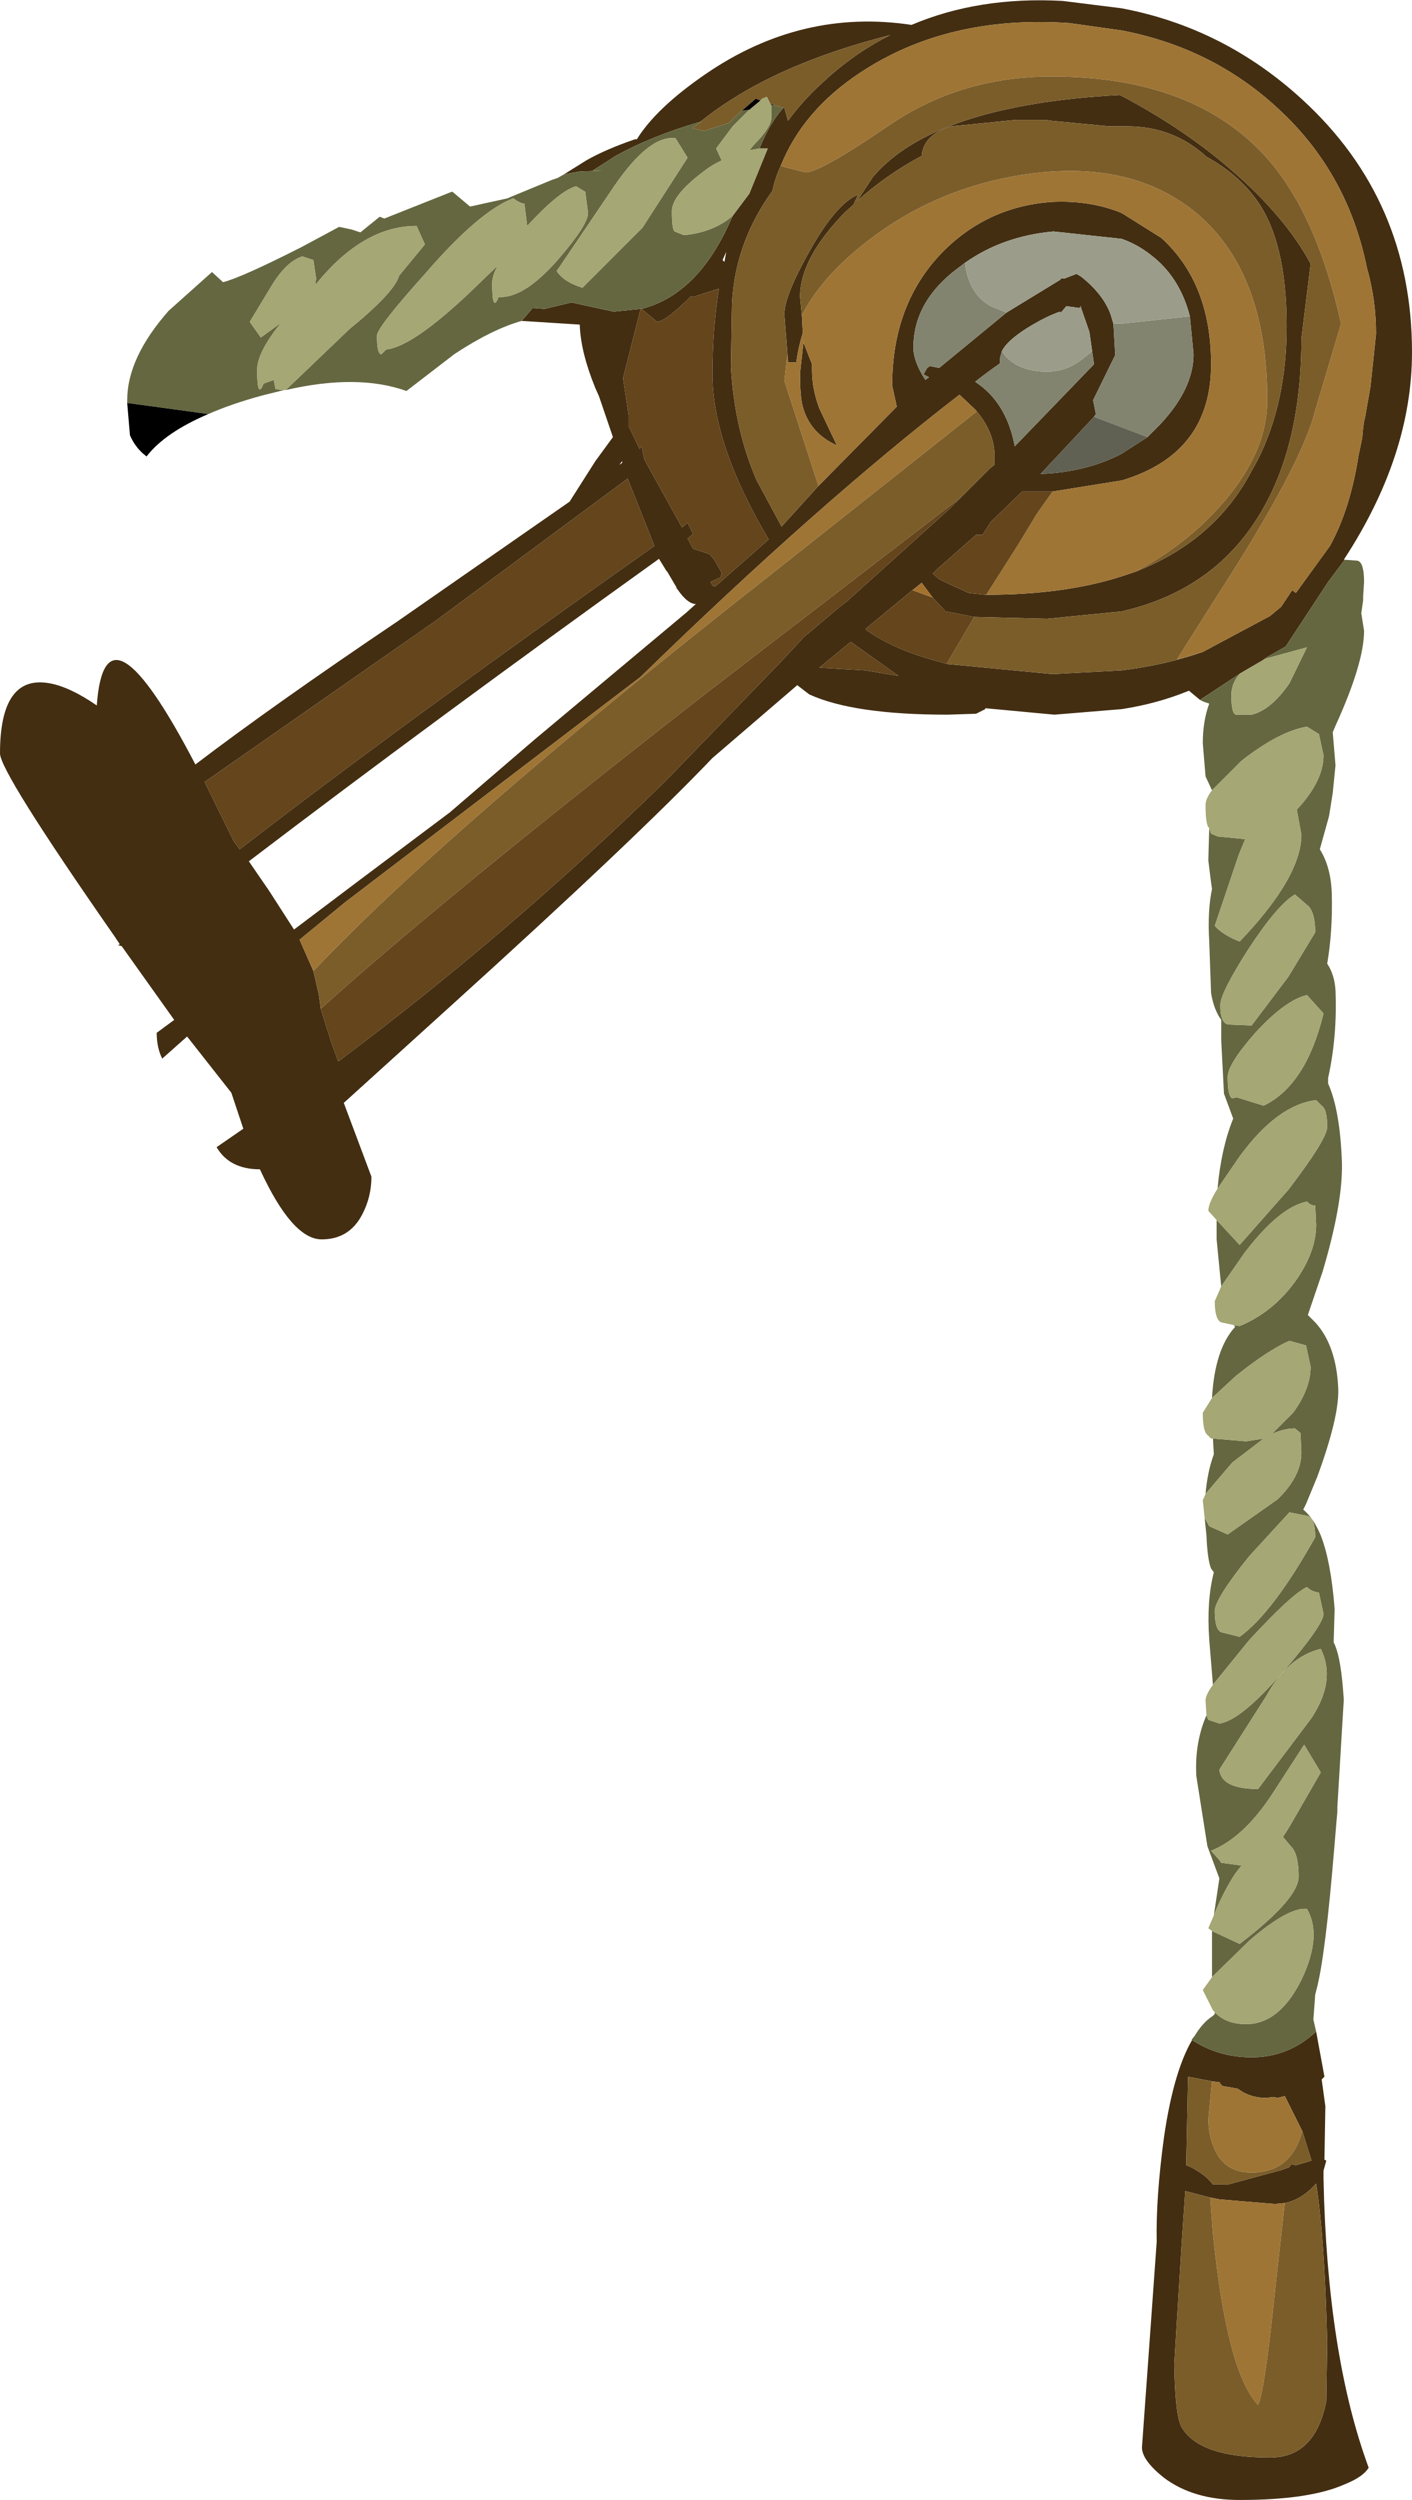 <?xml version="1.0" encoding="UTF-8" standalone="no"?>
<svg xmlns:ffdec="https://www.free-decompiler.com/flash" xmlns:xlink="http://www.w3.org/1999/xlink" ffdec:objectType="shape" height="135.55px" width="76.6px" xmlns="http://www.w3.org/2000/svg">
  <g transform="matrix(1.0, 0.0, 0.0, 1.0, -258.2, -8.75)">
    <path d="M319.8 39.75 Q323.9 38.15 325.9 34.65 L326.45 33.65 Q328.0 30.55 328.0 26.45 328.0 21.75 326.3 19.5 325.3 18.15 323.65 17.25 321.85 15.6 319.35 15.6 L319.05 15.6 318.4 15.6 315.25 15.3 314.95 15.25 313.6 15.25 313.3 15.25 309.8 15.6 Q308.3 16.05 308.2 17.2 306.25 18.25 304.7 19.65 L305.55 18.35 Q308.85 14.45 318.95 13.9 L319.05 13.95 Q322.55 15.8 325.15 18.1 327.95 20.55 329.3 23.05 L328.8 27.1 Q328.8 32.0 327.2 35.4 324.75 40.6 319.05 41.9 L315.0 42.3 311.05 42.2 309.5 41.9 308.8 41.15 308.2 40.35 307.7 40.75 305.15 42.85 305.25 42.95 Q306.85 44.05 309.25 44.65 L309.55 44.75 315.3 45.3 319.05 45.1 Q321.45 44.8 323.45 44.1 L327.1 42.15 327.7 41.65 328.3 40.75 328.5 40.9 330.35 38.35 Q331.45 36.35 331.9 33.45 L332.1 32.5 332.15 31.95 332.2 31.6 332.25 31.4 332.55 29.7 332.85 26.85 Q332.85 25.0 332.35 23.25 331.3 18.1 327.55 14.65 324.0 11.35 319.05 10.4 L316.2 10.0 Q309.6 9.55 304.85 12.7 301.75 14.75 300.55 17.75 300.25 18.4 300.1 19.1 297.9 22.15 297.9 25.75 L297.85 28.65 Q298.05 32.05 299.25 34.8 L300.6 37.3 302.6 35.1 306.85 30.8 306.6 29.65 Q306.6 25.25 309.3 22.45 311.75 19.95 315.25 19.7 317.35 19.6 319.05 20.3 L321.2 21.65 Q323.9 24.1 323.9 28.5 323.9 33.35 319.05 34.8 L315.3 35.4 314.8 35.4 314.0 35.4 313.65 35.4 311.95 37.05 311.5 37.75 311.15 37.75 309.05 39.6 308.8 39.85 309.15 40.15 309.65 40.4 310.75 40.9 311.65 41.0 311.7 41.0 Q315.95 41.0 319.05 40.0 L319.8 39.75 M329.6 118.9 L330.05 121.35 329.9 121.5 330.1 122.95 330.05 125.85 330.15 125.9 330.0 126.45 330.0 126.9 Q330.2 136.45 332.45 142.55 332.15 143.05 331.15 143.45 329.25 144.3 325.45 144.3 322.95 144.3 321.35 143.1 320.15 142.15 320.15 141.45 L320.55 135.9 320.95 130.3 Q320.9 127.9 321.35 124.6 321.9 120.85 323.0 119.15 L322.85 119.35 Q324.3 120.3 326.1 120.3 328.1 120.3 329.6 118.9 M323.3 46.7 L322.7 46.2 Q321.0 46.9 319.05 47.2 L315.4 47.5 311.65 47.15 311.65 47.2 311.15 47.45 309.6 47.5 Q304.5 47.5 302.1 46.4 L301.45 45.9 296.85 49.85 Q292.7 54.2 282.7 63.25 L276.85 68.55 278.35 72.55 Q278.35 73.65 277.85 74.6 277.15 75.95 275.65 75.95 274.05 75.95 272.3 72.15 270.65 72.15 269.95 70.95 L271.4 69.95 270.75 68.0 268.35 64.95 267.0 66.15 Q266.7 65.55 266.7 64.75 L267.65 64.05 264.8 60.05 264.6 60.0 264.7 59.95 264.4 59.5 Q258.2 50.6 258.2 49.6 258.2 45.3 260.9 45.8 262.0 46.0 263.45 47.0 263.9 40.8 268.8 50.2 273.0 47.0 279.75 42.45 L289.1 35.95 290.5 33.75 291.45 32.45 290.7 30.25 290.5 29.8 Q289.7 27.85 289.65 26.35 L286.5 26.15 287.1 25.45 287.75 25.5 289.2 25.15 291.5 25.65 292.95 25.5 292.0 29.25 292.3 31.25 292.3 31.85 292.9 33.1 293.0 32.9 293.15 33.65 293.45 34.2 295.2 37.35 295.5 37.1 295.8 37.7 295.5 37.95 295.8 38.5 296.7 38.8 296.95 39.1 297.35 39.8 297.3 40.05 296.75 40.3 296.85 40.5 297.0 40.55 299.9 38.0 Q296.85 32.85 296.85 29.05 296.85 26.6 297.2 24.4 L295.8 24.85 295.7 24.8 Q294.35 26.15 293.85 26.2 L293.0 25.5 Q295.95 24.75 297.7 21.0 L297.95 20.45 298.85 19.25 299.85 16.8 299.4 16.8 Q300.0 15.35 300.7 14.6 L300.75 14.6 300.95 15.3 Q301.75 14.2 302.8 13.25 304.5 11.65 306.5 10.65 301.2 12.0 297.8 14.2 297.0 14.7 296.2 15.35 293.6 16.1 291.6 17.2 L290.35 18.0 290.85 18.0 289.65 18.05 288.8 18.2 290.0 17.45 Q291.05 16.85 292.65 16.3 L292.75 16.3 Q293.8 14.6 296.5 12.75 301.7 9.2 307.65 10.1 311.3 8.55 315.85 8.8 L319.05 9.2 Q324.6 10.25 328.85 14.15 334.8 19.6 334.8 27.85 334.8 33.45 331.1 39.1 L331.15 39.1 330.25 40.3 327.95 43.8 326.9 44.4 326.7 44.55 325.5 45.25 323.3 46.7 M328.85 124.3 L327.9 122.4 327.5 122.5 327.3 122.45 326.9 122.5 Q326.0 122.5 325.35 122.0 L324.5 121.85 324.35 121.65 323.95 121.6 322.65 121.35 322.55 126.15 322.8 126.25 Q323.65 126.7 324.0 127.2 L324.8 127.2 327.75 126.4 328.15 126.25 328.25 126.1 328.5 126.15 329.35 125.9 328.85 124.3 M323.85 127.9 L322.5 127.55 322.3 130.45 321.9 136.95 Q321.95 139.75 322.3 140.35 323.25 142.0 327.1 142.0 329.55 142.0 330.15 138.95 L330.2 135.75 Q330.05 129.95 329.6 127.15 L329.3 127.45 Q328.65 128.05 327.9 128.2 L327.35 128.25 324.35 128.0 323.85 127.9 M300.95 28.3 L300.75 25.8 Q300.75 24.8 302.1 22.4 303.55 19.8 304.75 19.3 L304.5 19.85 304.05 20.25 Q301.6 22.75 301.6 24.85 L301.7 25.85 301.75 26.8 Q301.5 27.6 301.4 28.4 L300.95 28.4 300.95 28.3 M310.55 23.0 L310.15 23.3 Q307.75 25.1 307.75 27.6 307.75 28.35 308.4 29.35 L308.6 29.2 308.3 29.05 308.5 28.7 308.65 28.6 309.15 28.7 312.8 25.7 315.75 23.9 315.7 23.85 315.95 23.85 316.6 23.6 316.85 23.75 Q318.05 24.7 318.45 25.8 L318.6 26.3 318.7 28.0 317.5 30.45 317.65 31.2 317.55 31.35 314.65 34.45 Q317.15 34.35 319.05 33.35 L320.45 32.45 321.1 31.8 Q322.95 29.85 322.95 27.95 L322.75 25.9 Q322.2 23.75 320.6 22.55 319.9 22.0 319.05 21.7 L315.35 21.3 Q312.6 21.55 310.55 23.0 M297.5 22.95 L297.6 22.4 297.4 22.85 297.5 22.95 M297.45 23.1 L297.45 23.05 297.45 23.1 M301.8 27.2 L301.8 27.35 302.25 28.5 302.25 28.8 Q302.25 29.85 302.65 30.9 L303.6 32.9 Q302.15 32.25 301.75 30.8 301.6 30.25 301.6 29.0 L301.8 27.2 M291.8 33.95 L291.95 33.85 291.95 33.75 291.8 33.95 M275.6 63.45 L276.2 65.35 276.55 66.3 Q285.85 59.35 294.3 51.1 L300.5 44.7 300.5 44.65 300.55 44.65 301.8 43.3 303.7 41.7 304.15 41.35 309.7 36.35 311.9 34.15 312.15 33.95 312.15 33.45 Q312.15 32.15 311.1 30.95 L310.25 30.15 Q302.55 36.1 292.95 45.45 L276.95 57.65 274.45 59.7 275.2 61.4 275.5 62.7 275.6 63.45 M293.95 39.05 Q281.75 47.8 271.7 55.45 L272.8 57.05 274.15 59.15 277.6 56.55 282.6 52.8 287.2 48.85 295.45 41.95 295.95 41.5 Q295.5 41.5 294.95 40.7 L294.9 40.65 294.9 40.6 294.4 39.75 294.35 39.7 293.95 39.05 M292.25 34.7 L281.85 42.4 269.3 51.15 270.9 54.4 270.95 54.45 271.2 54.8 Q280.15 47.9 293.7 38.35 L292.25 34.7 M317.45 27.8 L317.3 26.75 316.85 25.45 316.8 25.45 316.85 25.4 316.85 25.35 316.75 25.45 316.05 25.35 315.75 25.7 315.7 25.65 Q314.95 25.9 313.9 26.55 312.8 27.25 312.55 27.8 L312.45 28.15 312.45 28.45 Q311.8 28.9 311.1 29.45 312.8 30.55 313.25 32.95 L317.55 28.5 317.45 27.8 M304.35 43.55 L302.65 44.95 305.15 45.1 306.95 45.4 304.35 43.55" fill="#432e12" fill-rule="evenodd" stroke="none"/>
    <path d="M319.8 39.75 L319.05 40.0 Q315.95 41.0 311.7 41.0 L313.45 38.25 314.45 36.6 315.3 35.4 319.05 34.8 Q323.9 33.35 323.9 28.5 323.9 24.1 321.2 21.65 L319.05 20.3 Q317.35 19.6 315.25 19.7 311.75 19.95 309.3 22.45 306.6 25.25 306.6 29.65 L306.85 30.8 302.6 35.1 300.75 29.4 300.9 28.05 300.95 28.3 300.95 28.4 301.4 28.4 Q301.5 27.6 301.75 26.8 L301.7 25.85 Q302.7 23.9 304.85 22.15 308.75 18.95 313.85 18.2 319.35 17.4 322.85 20.1 326.95 23.3 326.95 30.45 326.95 33.9 323.3 37.3 321.7 38.75 319.8 39.75 M300.55 17.75 Q301.75 14.75 304.85 12.7 309.6 9.55 316.2 10.0 L319.05 10.4 Q324.0 11.35 327.55 14.65 331.3 18.1 332.35 23.25 332.85 25.0 332.85 26.85 L332.55 29.7 332.25 31.4 332.2 31.6 332.15 31.95 332.1 32.5 331.9 33.45 Q331.45 36.35 330.35 38.35 L328.5 40.9 328.3 40.75 327.7 41.65 327.1 42.15 323.45 44.1 322.05 44.5 324.2 41.1 Q328.8 34.0 329.55 31.0 L330.95 26.3 Q329.65 20.45 327.0 17.4 323.05 12.9 315.25 12.9 310.35 12.9 306.5 15.5 302.7 18.1 301.9 18.1 L300.55 17.75 M323.95 121.6 L324.35 121.65 324.5 121.85 325.35 122.0 Q326.0 122.5 326.9 122.5 L327.3 122.45 327.5 122.5 327.9 122.4 328.85 124.3 Q328.25 126.55 326.1 126.55 324.65 126.55 324.1 125.3 323.75 124.55 323.75 123.65 L323.95 121.6 M327.9 128.2 L327.4 132.7 Q326.8 138.5 326.45 139.15 324.75 137.35 324.0 129.85 L323.85 127.9 324.35 128.0 327.35 128.25 327.9 128.2 M301.8 27.2 L301.6 29.0 Q301.6 30.25 301.75 30.8 302.15 32.25 303.6 32.9 L302.65 30.9 Q302.25 29.85 302.25 28.8 L302.25 28.5 301.8 27.35 301.8 27.2 M275.2 61.4 L274.45 59.7 276.95 57.65 292.95 45.45 Q302.55 36.1 310.25 30.15 L311.1 30.95 311.2 31.05 300.15 39.8 Q282.8 53.4 275.2 61.4" fill="#9f7535" fill-rule="evenodd" stroke="none"/>
    <path d="M311.05 42.2 L315.0 42.3 319.05 41.9 Q324.75 40.6 327.2 35.4 328.8 32.0 328.8 27.1 L329.3 23.05 Q327.95 20.55 325.15 18.1 322.55 15.8 319.05 13.95 L318.95 13.9 Q308.85 14.45 305.55 18.35 L304.7 19.65 Q306.25 18.25 308.2 17.2 308.3 16.05 309.8 15.6 L313.3 15.25 313.6 15.25 314.95 15.25 315.25 15.3 318.4 15.6 319.05 15.6 319.35 15.6 Q321.85 15.6 323.65 17.25 325.3 18.15 326.3 19.5 328.0 21.75 328.0 26.45 328.0 30.55 326.45 33.65 L325.9 34.65 Q323.9 38.15 319.8 39.75 321.7 38.75 323.3 37.3 326.95 33.9 326.95 30.45 326.95 23.3 322.85 20.1 319.35 17.4 313.85 18.2 308.75 18.95 304.85 22.15 302.7 23.9 301.7 25.85 L301.6 24.85 Q301.6 22.75 304.05 20.25 L304.5 19.85 304.75 19.3 Q303.55 19.8 302.1 22.4 300.75 24.8 300.75 25.8 L300.95 28.3 300.9 28.05 300.75 29.4 302.6 35.1 300.6 37.3 299.25 34.8 Q298.05 32.05 297.85 28.65 L297.9 25.75 Q297.9 22.15 300.1 19.1 300.25 18.4 300.55 17.75 L301.9 18.1 Q302.7 18.1 306.5 15.5 310.35 12.9 315.25 12.9 323.05 12.9 327.0 17.4 329.65 20.45 330.95 26.3 L329.55 31.0 Q328.8 34.0 324.2 41.1 L322.05 44.5 323.45 44.1 Q321.45 44.8 319.05 45.1 L315.3 45.3 309.55 44.75 311.05 42.2 M323.95 121.6 L323.75 123.65 Q323.75 124.55 324.1 125.3 324.65 126.55 326.1 126.55 328.25 126.55 328.85 124.3 L329.35 125.9 328.5 126.15 328.25 126.1 328.15 126.25 327.75 126.4 324.8 127.2 324.0 127.2 Q323.65 126.7 322.8 126.25 L322.55 126.15 322.65 121.35 323.95 121.6 M327.9 128.2 Q328.65 128.05 329.3 127.45 L329.6 127.15 Q330.05 129.95 330.2 135.75 L330.15 138.95 Q329.55 142.0 327.1 142.0 323.25 142.0 322.3 140.35 321.95 139.75 321.9 136.95 L322.3 130.45 322.5 127.55 323.85 127.9 324.0 129.85 Q324.75 137.35 326.45 139.15 326.8 138.5 327.4 132.7 L327.9 128.2 M296.2 15.35 Q297.0 14.7 297.8 14.2 301.2 12.0 306.5 10.65 304.5 11.65 302.8 13.25 301.75 14.2 300.95 15.3 L300.75 14.6 300.7 14.6 300.2 14.45 300.0 14.4 299.8 14.0 299.55 14.1 299.45 14.2 299.2 14.1 298.45 14.75 298.0 15.15 297.8 15.4 296.4 15.85 295.75 15.7 295.9 15.6 296.25 15.35 296.2 15.35 M275.6 63.45 L275.5 62.7 275.2 61.4 Q282.8 53.4 300.15 39.8 L311.2 31.05 311.1 30.95 Q312.15 32.15 312.15 33.45 L312.15 33.95 311.9 34.15 309.7 36.35 310.35 35.7 296.3 46.5 Q282.25 57.45 275.6 63.45" fill="#7b5d2a" fill-rule="evenodd" stroke="none"/>
    <path d="M331.15 39.1 L331.85 39.15 Q332.2 39.25 332.2 40.3 L332.15 41.1 332.15 41.3 332.05 42.0 332.2 42.95 Q332.2 44.7 330.65 48.1 L330.5 48.45 330.65 50.25 330.5 51.75 330.3 53.0 329.8 54.8 Q330.4 55.75 330.45 57.2 330.5 59.25 330.2 61.0 330.6 61.6 330.65 62.45 330.75 64.95 330.25 67.2 L330.25 67.5 Q330.9 68.95 331.0 71.8 331.05 74.0 329.95 77.7 L329.15 80.05 329.55 80.45 Q330.7 81.7 330.8 84.05 330.85 85.6 329.65 88.85 L329.05 90.3 328.9 90.6 Q329.45 91.05 329.85 92.0 330.4 93.4 330.6 95.95 L330.6 96.0 330.6 96.1 330.55 97.8 Q330.9 98.45 331.05 100.25 L331.1 100.9 330.75 106.75 330.75 106.85 330.75 107.0 330.7 107.55 330.6 108.75 Q330.1 114.9 329.6 116.7 L329.55 116.9 329.45 118.25 329.6 118.9 Q328.1 120.3 326.1 120.3 324.3 120.3 322.85 119.35 L323.0 119.15 Q323.45 118.4 324.0 118.05 L324.05 118.0 324.1 117.95 324.1 117.85 Q324.7 118.5 325.8 118.5 327.6 118.5 328.8 116.1 329.95 113.7 329.1 112.25 328.1 112.15 326.0 113.95 L323.95 115.95 323.95 113.45 325.45 114.15 Q328.65 111.7 328.65 110.5 328.65 109.45 328.35 109.0 L327.8 108.35 328.15 107.8 329.85 104.85 328.95 103.35 327.2 106.05 Q325.65 108.4 323.9 109.1 L324.35 109.6 324.45 109.75 325.55 109.9 325.2 110.35 Q324.55 111.35 324.05 112.6 L324.35 110.6 323.7 108.85 323.1 105.05 Q323.0 103.25 323.65 101.75 L323.75 102.0 324.35 102.2 Q325.5 102.05 327.8 99.4 330.0 96.85 330.0 96.25 L329.75 95.1 Q329.35 95.05 329.1 94.8 328.25 95.2 325.95 97.7 L324.0 100.1 323.8 97.65 Q323.65 95.55 324.05 94.0 L323.9 93.8 Q323.7 93.3 323.65 92.0 L323.55 91.05 323.8 91.5 324.8 91.95 327.5 90.05 Q328.8 88.8 328.8 87.5 L328.75 86.45 328.45 86.2 Q327.85 86.2 327.2 86.5 L328.35 85.35 Q329.3 84.05 329.3 82.85 L329.05 81.7 328.15 81.45 Q327.0 81.95 325.25 83.35 L323.95 84.55 Q324.1 81.9 325.2 80.7 L325.15 80.6 325.45 80.65 Q327.25 79.9 328.45 78.25 329.6 76.65 329.6 75.15 L329.55 74.1 Q329.35 74.15 329.1 73.9 327.6 74.2 325.7 76.7 L324.45 78.5 324.2 75.95 324.2 74.9 325.45 76.25 328.1 73.25 Q330.2 70.5 330.2 69.85 330.2 68.9 329.9 68.7 L329.6 68.4 Q327.5 68.65 325.45 71.45 L324.25 73.2 Q324.45 71.0 325.1 69.4 L324.6 68.05 324.45 65.15 324.45 64.05 Q324.05 63.5 323.9 62.6 L323.8 59.8 Q323.7 58.15 323.95 56.95 L323.9 56.6 323.75 55.4 323.8 53.65 323.9 53.95 324.25 54.1 325.75 54.25 325.4 55.1 324.1 58.95 Q324.55 59.45 325.45 59.8 328.8 56.3 328.8 54.0 L328.55 52.65 Q330.0 51.1 330.0 49.7 L329.75 48.55 329.1 48.15 Q327.6 48.4 325.55 50.0 L323.95 51.6 323.6 50.85 323.45 49.05 Q323.45 47.85 323.8 46.9 L323.5 46.8 323.3 46.7 325.5 45.25 Q325.0 45.75 325.0 46.45 325.0 47.45 325.25 47.5 L326.1 47.5 Q327.15 47.25 328.15 45.8 L329.1 43.85 326.9 44.45 326.7 44.55 326.9 44.4 327.95 43.8 330.25 40.3 331.15 39.1 M323.6 89.75 Q323.7 88.55 324.05 87.6 L324.0 86.75 325.8 86.9 326.75 86.75 325.05 88.05 323.6 89.75 M286.5 26.15 Q284.9 26.6 282.85 27.95 L280.25 29.95 Q277.6 29.0 273.7 29.9 L277.15 26.6 Q279.6 24.6 279.85 23.7 L281.25 22.0 280.8 21.0 Q277.9 21.0 275.35 24.15 L275.3 24.2 275.35 23.85 275.2 22.85 274.6 22.65 Q273.7 22.95 272.9 24.3 L271.75 26.2 272.35 27.05 273.45 26.25 Q272.15 27.85 272.15 28.8 272.15 30.45 272.5 29.55 L273.05 29.35 273.15 29.85 273.6 29.9 272.4 30.2 Q270.75 30.65 269.5 31.2 L265.1 30.6 265.1 30.45 Q265.1 28.15 267.35 25.6 L269.7 23.5 270.3 24.05 Q271.3 23.8 274.55 22.15 L276.6 21.05 277.3 21.2 277.75 21.35 278.8 20.5 279.05 20.6 282.7 19.15 282.75 19.15 283.7 19.95 285.75 19.5 285.85 19.45 288.15 18.5 288.3 18.45 288.45 18.4 288.8 18.2 289.65 18.05 290.85 18.0 290.35 18.0 291.6 17.2 Q293.6 16.1 296.2 15.35 L296.25 15.35 295.9 15.6 295.75 15.7 296.4 15.85 297.8 15.4 298.0 15.15 298.45 14.75 298.85 14.7 297.95 15.6 297.05 16.8 297.35 17.45 Q296.8 17.7 296.3 18.1 294.65 19.35 294.65 20.2 294.65 21.2 294.8 21.3 L295.3 21.5 Q296.9 21.35 297.95 20.45 L297.7 21.0 Q295.95 24.75 293.0 25.5 L292.95 25.5 291.5 25.65 289.2 25.15 287.75 25.5 287.1 25.45 286.5 26.15 M330.0 63.7 L329.1 62.7 Q327.9 63.0 326.3 64.75 324.8 66.45 324.8 67.15 324.8 68.2 325.05 68.3 L325.3 68.25 326.75 68.7 Q329.05 67.6 330.0 63.7 M328.45 57.25 Q327.5 57.8 325.9 60.25 324.4 62.6 324.4 63.25 324.4 64.25 324.85 64.3 L326.1 64.35 328.1 61.7 329.55 59.3 Q329.55 58.3 329.2 57.9 L328.45 57.25 M329.55 92.1 Q329.55 91.1 329.15 90.95 L328.15 90.75 325.95 93.15 Q324.1 95.45 324.1 96.1 324.1 97.1 324.45 97.25 L325.45 97.5 Q327.25 96.2 329.55 92.1 M326.9 100.7 L324.35 104.7 Q324.45 105.75 326.45 105.75 L329.35 101.9 Q330.7 99.85 329.85 98.15 328.05 98.6 326.9 100.7 M300.7 14.6 Q300.0 15.35 299.4 16.8 L298.85 16.9 299.1 16.6 Q300.05 15.65 300.05 15.1 L300.05 14.45 300.2 14.45 300.7 14.6 M289.8 24.35 L293.05 21.1 295.5 17.3 294.85 16.25 Q293.45 16.05 291.55 18.8 L288.4 23.45 Q288.8 24.05 289.8 24.35 M283.8 24.5 L285.2 23.15 Q284.9 23.7 284.9 24.1 284.9 25.75 285.25 24.85 286.6 24.95 288.45 22.85 290.1 20.95 290.1 20.3 L289.95 19.15 289.45 18.85 Q288.55 19.1 286.8 21.0 L286.65 19.8 Q286.35 19.75 286.05 19.5 284.2 20.2 281.3 23.55 278.65 26.5 278.65 26.95 278.65 28.0 278.9 27.95 L279.15 27.7 Q280.6 27.55 283.8 24.5" fill="#656741" fill-rule="evenodd" stroke="none"/>
    <path d="M324.1 117.85 L324.0 117.75 323.45 116.65 323.95 115.95 326.0 113.95 Q328.1 112.15 329.1 112.25 329.95 113.7 328.8 116.1 327.6 118.5 325.8 118.5 324.7 118.5 324.1 117.85 M323.95 113.45 L323.75 113.3 324.05 112.6 Q324.55 111.35 325.2 110.35 L325.55 109.9 324.45 109.75 324.35 109.6 323.9 109.1 Q325.65 108.4 327.2 106.05 L328.95 103.35 329.85 104.85 328.15 107.8 327.8 108.35 328.35 109.0 Q328.65 109.45 328.65 110.5 328.65 111.7 325.45 114.15 L323.95 113.45 M323.65 101.75 L323.6 100.95 Q323.6 100.65 324.0 100.1 L325.95 97.7 Q328.25 95.2 329.1 94.8 329.35 95.05 329.75 95.1 L330.0 96.25 Q330.0 96.85 327.8 99.4 325.5 102.05 324.35 102.2 L323.75 102.0 323.65 101.75 M323.55 91.05 L323.45 90.1 323.6 89.75 325.05 88.05 326.75 86.75 325.8 86.9 324.0 86.75 323.9 86.75 323.7 86.55 Q323.45 86.35 323.45 85.35 L323.95 84.55 325.25 83.35 Q327.0 81.95 328.15 81.45 L329.05 81.7 329.3 82.85 Q329.3 84.05 328.35 85.35 L327.2 86.5 Q327.85 86.2 328.45 86.2 L328.75 86.45 328.8 87.5 Q328.8 88.8 327.5 90.05 L324.8 91.95 323.8 91.5 323.55 91.05 M325.15 80.6 L324.45 80.45 Q324.1 80.3 324.1 79.3 L324.45 78.5 325.7 76.7 Q327.6 74.2 329.1 73.9 329.35 74.15 329.55 74.1 L329.6 75.15 Q329.6 76.65 328.45 78.25 327.25 79.9 325.45 80.65 L325.15 80.6 M324.2 74.9 L323.75 74.4 Q323.75 74.0 324.25 73.2 L325.45 71.45 Q327.5 68.65 329.6 68.4 L329.9 68.7 Q330.2 68.9 330.2 69.85 330.2 70.5 328.1 73.25 L325.45 76.25 324.2 74.9 M323.8 53.65 L323.75 53.6 Q323.6 53.35 323.6 52.4 323.6 52.05 323.95 51.6 L325.55 50.0 Q327.6 48.4 329.1 48.15 L329.75 48.55 330.0 49.7 Q330.0 51.1 328.55 52.65 L328.8 54.0 Q328.8 56.3 325.45 59.8 324.55 59.45 324.1 58.95 L325.4 55.1 325.75 54.25 324.25 54.1 323.9 53.95 323.8 53.65 M273.7 29.9 L273.65 29.9 273.6 29.9 273.15 29.85 273.05 29.35 272.5 29.55 Q272.15 30.45 272.15 28.8 272.15 27.85 273.45 26.25 L272.35 27.05 271.75 26.2 272.9 24.3 Q273.7 22.95 274.6 22.65 L275.2 22.85 275.35 23.85 275.3 24.2 275.35 24.15 Q277.9 21.0 280.8 21.0 L281.25 22.0 279.85 23.7 Q279.6 24.6 277.15 26.6 L273.7 29.9 M326.7 44.55 L326.9 44.45 329.1 43.85 328.15 45.8 Q327.15 47.25 326.1 47.5 L325.25 47.5 Q325.0 47.45 325.0 46.45 325.0 45.75 325.5 45.25 L326.7 44.55 M328.45 57.25 L329.2 57.9 Q329.55 58.3 329.55 59.3 L328.1 61.7 326.1 64.35 324.85 64.3 Q324.4 64.25 324.4 63.25 324.4 62.6 325.9 60.25 327.5 57.8 328.45 57.25 M330.0 63.7 Q329.05 67.6 326.75 68.7 L325.3 68.25 325.05 68.3 Q324.8 68.2 324.8 67.15 324.8 66.45 326.3 64.75 327.9 63.0 329.1 62.7 L330.0 63.7 M329.55 92.1 Q327.25 96.2 325.45 97.5 L324.45 97.25 Q324.1 97.1 324.1 96.1 324.1 95.45 325.95 93.15 L328.15 90.75 329.15 90.95 Q329.55 91.1 329.55 92.1 M326.9 100.7 Q328.05 98.6 329.85 98.15 330.7 99.85 329.35 101.9 L326.45 105.75 Q324.45 105.75 324.35 104.7 L326.9 100.7 M299.4 16.8 L299.85 16.8 298.85 19.25 297.95 20.45 Q296.9 21.35 295.3 21.5 L294.8 21.3 Q294.65 21.2 294.65 20.2 294.65 19.35 296.3 18.1 296.8 17.7 297.35 17.45 L297.05 16.8 297.95 15.6 298.85 14.7 299.45 14.2 299.55 14.1 299.8 14.0 300.0 14.4 300.05 14.45 300.05 15.1 Q300.05 15.65 299.1 16.6 L298.85 16.9 299.4 16.8 M283.8 24.5 Q280.6 27.55 279.15 27.7 L278.9 27.95 Q278.65 28.0 278.65 26.95 278.65 26.5 281.3 23.55 284.2 20.2 286.05 19.5 286.35 19.75 286.65 19.8 L286.8 21.0 Q288.55 19.1 289.45 18.85 L289.95 19.15 290.1 20.3 Q290.1 20.95 288.45 22.85 286.6 24.95 285.25 24.85 284.9 25.75 284.9 24.1 284.9 23.7 285.2 23.15 L283.8 24.5 M289.8 24.35 Q288.8 24.05 288.4 23.45 L291.55 18.8 Q293.45 16.05 294.85 16.25 L295.5 17.3 293.05 21.1 289.8 24.35" fill="#a5a774" fill-rule="evenodd" stroke="none"/>
    <path d="M312.8 25.7 L309.15 28.7 308.65 28.6 308.5 28.7 308.3 29.05 308.6 29.2 308.4 29.35 Q307.75 28.35 307.75 27.6 307.75 25.1 310.15 23.3 L310.55 23.0 Q310.75 24.7 311.95 25.35 L312.8 25.7 M322.75 25.9 L322.95 27.95 Q322.95 29.85 321.1 31.8 L320.45 32.45 317.55 31.35 317.65 31.2 317.5 30.45 318.7 28.0 318.6 26.3 319.05 26.3 322.75 25.9 M312.55 27.8 Q313.3 28.9 315.0 28.9 316.1 28.9 317.0 28.15 L317.45 27.8 317.55 28.5 313.25 32.95 Q312.8 30.55 311.1 29.45 311.8 28.9 312.45 28.45 L312.45 28.15 312.55 27.8" fill="#82846f" fill-rule="evenodd" stroke="none"/>
    <path d="M312.8 25.7 L311.95 25.35 Q310.75 24.7 310.55 23.0 312.6 21.55 315.35 21.3 L319.05 21.7 Q319.9 22.0 320.6 22.55 322.2 23.75 322.75 25.9 L319.05 26.3 318.6 26.3 318.45 25.8 Q318.05 24.7 316.85 23.75 L316.6 23.6 315.95 23.85 315.7 23.85 315.75 23.9 312.8 25.7 M312.55 27.8 Q312.8 27.25 313.9 26.55 314.95 25.9 315.7 25.65 L315.75 25.7 316.05 25.35 316.75 25.45 316.85 25.35 316.85 25.4 316.8 25.45 316.85 25.45 317.3 26.75 317.45 27.8 317.0 28.15 Q316.1 28.9 315.0 28.9 313.3 28.9 312.55 27.8" fill="#9b9d8a" fill-rule="evenodd" stroke="none"/>
    <path d="M269.5 31.2 Q267.15 32.2 266.15 33.5 265.55 33.05 265.25 32.35 L265.1 30.6 269.5 31.2 M300.0 14.4 L300.2 14.45 300.05 14.45 300.0 14.4 M299.45 14.2 L298.85 14.7 298.45 14.75 299.2 14.1 299.45 14.2" fill="#000000" fill-rule="evenodd" stroke="none"/>
    <path d="M311.7 41.0 L311.65 41.0 310.75 40.9 309.65 40.4 309.15 40.15 308.8 39.85 309.05 39.6 311.15 37.75 311.5 37.75 311.95 37.05 313.65 35.4 314.0 35.4 314.8 35.4 315.3 35.4 314.45 36.6 313.45 38.25 311.7 41.0 M309.55 44.75 L309.25 44.65 Q306.85 44.05 305.25 42.95 L305.15 42.85 307.7 40.75 308.8 41.15 309.5 41.9 311.05 42.2 309.55 44.75 M293.0 25.5 L293.85 26.2 Q294.35 26.15 295.7 24.8 L295.8 24.85 297.2 24.4 Q296.85 26.6 296.85 29.05 296.85 32.85 299.9 38.0 L297.0 40.55 296.85 40.5 296.75 40.3 297.3 40.05 297.35 39.8 296.95 39.1 296.7 38.8 295.8 38.5 295.5 37.95 295.8 37.7 295.5 37.1 295.2 37.35 293.45 34.2 293.15 33.65 293.0 32.9 292.9 33.1 292.3 31.85 292.3 31.25 292.0 29.25 292.95 25.5 293.0 25.5 M309.7 36.35 L304.15 41.35 303.7 41.7 301.8 43.3 300.55 44.65 300.5 44.65 300.5 44.7 294.3 51.1 Q285.85 59.35 276.55 66.3 L276.2 65.35 275.6 63.45 Q282.25 57.45 296.3 46.5 L310.35 35.7 309.7 36.35 M292.25 34.7 L293.7 38.35 Q280.15 47.9 271.2 54.8 L270.95 54.45 270.9 54.4 269.3 51.15 281.85 42.4 292.25 34.7 M304.35 43.55 L306.95 45.4 305.15 45.1 302.65 44.95 304.35 43.55" fill="#64451c" fill-rule="evenodd" stroke="none"/>
    <path d="M320.45 32.45 L319.05 33.35 Q317.15 34.35 314.65 34.45 L317.55 31.35 320.45 32.45" fill="#606152" fill-rule="evenodd" stroke="none"/>
    <path d="M307.7 40.75 L308.2 40.35 308.8 41.15 307.7 40.75" fill="#a5722e" fill-rule="evenodd" stroke="none"/>
  </g>
</svg>
